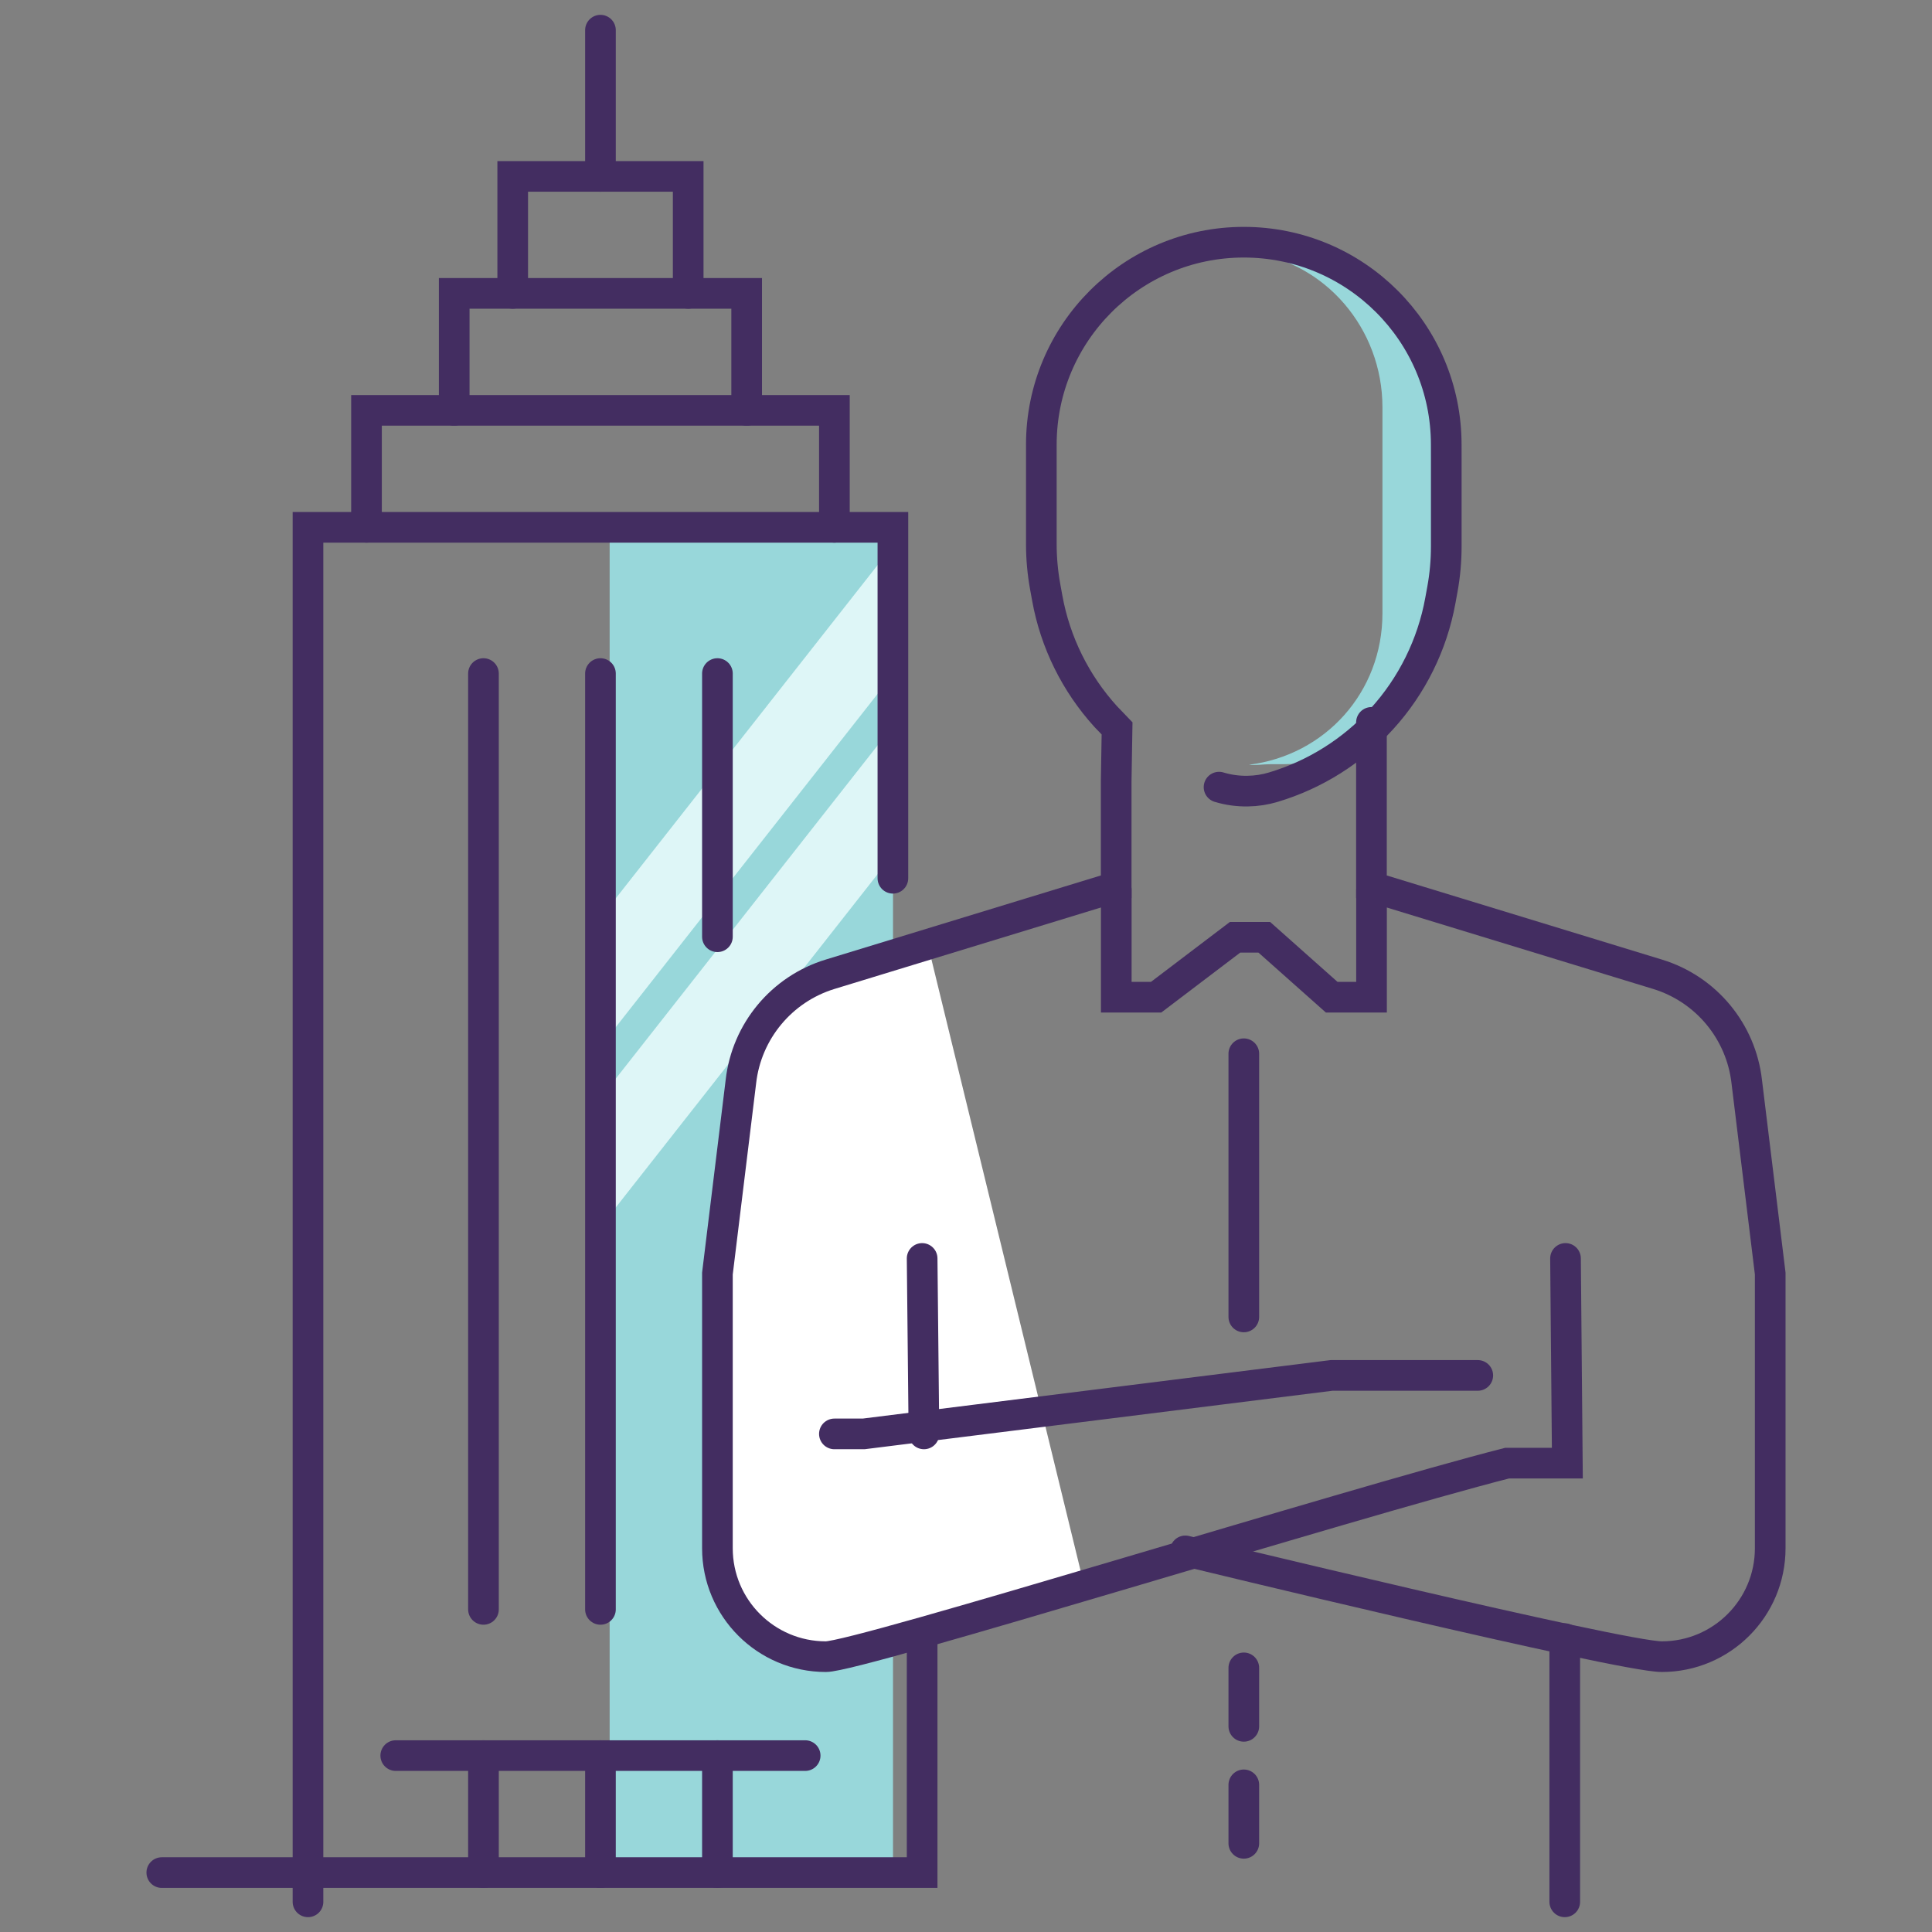 <?xml version="1.0" encoding="utf-8"?>
<!-- Generator: Adobe Illustrator 16.0.0, SVG Export Plug-In . SVG Version: 6.00 Build 0)  -->
<!DOCTYPE svg PUBLIC "-//W3C//DTD SVG 1.1//EN" "http://www.w3.org/Graphics/SVG/1.1/DTD/svg11.dtd">
<svg version="1.1" xmlns="http://www.w3.org/2000/svg" xmlns:xlink="http://www.w3.org/1999/xlink" x="0px" y="0px" width="150px"
	 height="150px" viewBox="0 0 150 150" enable-background="new 0 0 150 150" xml:space="preserve">
<rect x="0" y="0" width="150" height="150" fill="#808080" stroke="none"/>
<g id="Layer_1">
	<g>
		<path fill="#98D7DA" d="M99.607,19.333h-1c-0.509,0-1.145,0.188-1.637,0.249c5.918,0.74,10.363,5.924,10.363,12.042v16
			c0,6.118-4.445,11.011-10.363,11.751c0.492,0.062,1.128-0.042,1.637-0.042h1c6.627,0,11.726-5.082,11.726-11.709v-16
			C111.333,24.997,106.234,19.333,99.607,19.333z"/>
		<polygon fill="#98D7DA" points="69.333,145.333 47.333,145.333 47.333,41.333 69.333,41.333 69.333,57.583 		"/>
		<polygon fill="#DEF6F7" points="68.333,67.624 46.333,95.624 46.333,85.624 68.333,57.624 68.333,59.04 		"/>
		<polygon fill="#DEF6F7" points="68.333,53.624 46.333,81.624 46.333,71.624 68.333,43.624 68.333,45.04 		"/>
		<path fill="#FFFFFF" d="M72.24,74.175c0,0-13.71,0.199-15.299,11.723s-5.563,41.129,4.371,42.32s23.048-4.371,23.048-4.371"/>
		<g>
			<polyline fill="none" stroke="#432D61" stroke-width="2.38" stroke-linecap="round" stroke-miterlimit="10" points="
				23.912,147.657 23.912,40.941 69.324,40.941 69.324,68.188 			"/>
			
				<line fill="none" stroke="#432D61" stroke-width="2.38" stroke-linecap="round" stroke-miterlimit="10" x1="30.726" y1="136.304" x2="62.513" y2="136.304"/>
			
				<line fill="none" stroke="#432D61" stroke-width="2.38" stroke-linecap="round" stroke-miterlimit="10" x1="55.7" y1="145.387" x2="55.7" y2="136.304"/>
			
				<line fill="none" stroke="#432D61" stroke-width="2.38" stroke-linecap="round" stroke-miterlimit="10" x1="46.619" y1="145.387" x2="46.619" y2="136.304"/>
			
				<line fill="none" stroke="#432D61" stroke-width="2.38" stroke-linecap="round" stroke-miterlimit="10" x1="37.536" y1="145.387" x2="37.536" y2="136.304"/>
			
				<line fill="none" stroke="#432D61" stroke-width="2.38" stroke-linecap="round" stroke-miterlimit="10" x1="37.536" y1="52.295" x2="37.536" y2="124.952"/>
			
				<line fill="none" stroke="#432D61" stroke-width="2.38" stroke-linecap="round" stroke-miterlimit="10" x1="46.619" y1="52.295" x2="46.619" y2="124.952"/>
			
				<line fill="none" stroke="#432D61" stroke-width="2.38" stroke-linecap="round" stroke-miterlimit="10" x1="55.7" y1="52.295" x2="55.7" y2="72.729"/>
			<path fill="none" stroke="#432D61" stroke-width="2.38" stroke-linecap="round" stroke-miterlimit="10" d="M28.454,40.941
				c0-4.54,0-9.081,0-9.081h36.328v9.081"/>
			<path fill="none" stroke="#432D61" stroke-width="2.38" stroke-linecap="round" stroke-miterlimit="10" d="M35.266,31.86
				c0-4.541,0-9.082,0-9.082h22.705v9.082"/>
			<path fill="none" stroke="#432D61" stroke-width="2.38" stroke-linecap="round" stroke-miterlimit="10" d="M39.807,22.778
				c0-4.542,0-9.082,0-9.082h13.624v9.082"/>
			
				<line fill="none" stroke="#432D61" stroke-width="2.38" stroke-linecap="round" stroke-miterlimit="10" x1="46.619" y1="2.343" x2="46.619" y2="13.696"/>
			<g>
				
					<line fill="none" stroke="#432D61" stroke-width="2.38" stroke-linecap="round" stroke-miterlimit="10" x1="121.487" y1="127.222" x2="121.487" y2="147.657"/>
				<path fill="none" stroke="#432D61" stroke-width="2.38" stroke-linecap="round" stroke-miterlimit="10" d="M106.479,56.086
					v12.765l22.21,6.79c3.766,1.151,6.486,4.429,6.928,8.339l1.822,14.9v21.324c0,4.65-3.77,8.419-8.419,8.419l0,0
					c-3.191,0-36.991-8.213-36.991-8.213"/>
				<path fill="none" stroke="#432D61" stroke-width="2.38" stroke-linecap="round" stroke-miterlimit="10" d="M121.546,97.705
					l0.142,15.894h-4.683c-12.239,3.121-50.333,15.024-52.885,15.024l0,0c-4.65,0-8.42-3.769-8.42-8.419V98.88l1.823-14.9
					c0.44-3.91,3.162-7.188,6.927-8.339l22.211-6.79v-8.223l0.068-4.076l-0.883-0.92l0,0c-2.341-2.579-3.916-5.76-4.536-9.187
					l-0.159-0.874c-0.2-1.097-0.302-2.212-0.302-3.328v-6.576v-1.146c0-8.679,7.038-15.716,15.72-15.716l0,0
					c8.675,0,15.711,7.028,15.717,15.706l0.002,1.156v6.752c0,1.118-0.099,2.23-0.299,3.328l-0.159,0.872
					c-0.622,3.427-2.195,6.611-4.537,9.188l0,0c-2.275,2.501-5.187,4.335-8.426,5.307l0,0c-0.647,0.195-1.319,0.299-1.992,0.308
					c-0.748,0.014-1.502-0.088-2.229-0.308"/>
				<polyline fill="none" stroke="#432D61" stroke-width="2.38" stroke-linecap="round" stroke-miterlimit="10" points="
					64.782,111.328 67.053,111.328 85.218,109.059 103.381,106.787 114.734,106.787 				"/>
				<polyline fill="none" stroke="#432D61" stroke-width="2.38" stroke-linecap="round" stroke-miterlimit="10" points="
					86.667,69.085 86.667,77.421 89.763,77.421 95.89,72.77 98.159,72.77 103.391,77.421 106.485,77.421 106.485,69.085 				"/>
				
					<line fill="none" stroke="#432D61" stroke-width="2.38" stroke-linecap="round" stroke-miterlimit="10" x1="96.569" y1="81.812" x2="96.569" y2="102.246"/>
				
					<line fill="none" stroke="#432D61" stroke-width="2.38" stroke-linecap="round" stroke-miterlimit="10" x1="96.569" y1="129.493" x2="96.569" y2="134.033"/>
				
					<line fill="none" stroke="#432D61" stroke-width="2.38" stroke-linecap="round" stroke-miterlimit="10" x1="96.569" y1="138.575" x2="96.569" y2="143.115"/>
				<polyline fill="none" stroke="#432D61" stroke-width="2.38" stroke-linecap="round" stroke-miterlimit="10" points="
					71.594,127.222 71.594,145.387 12.561,145.387 				"/>
			</g>
			
				<line fill="none" stroke="#432D61" stroke-width="2.38" stroke-linecap="round" stroke-miterlimit="10" x1="71.594" y1="97.705" x2="71.735" y2="111.328"/>
		</g>
	</g>
</g>
<g id="Layer_2" display="none">
</g>
</svg>
